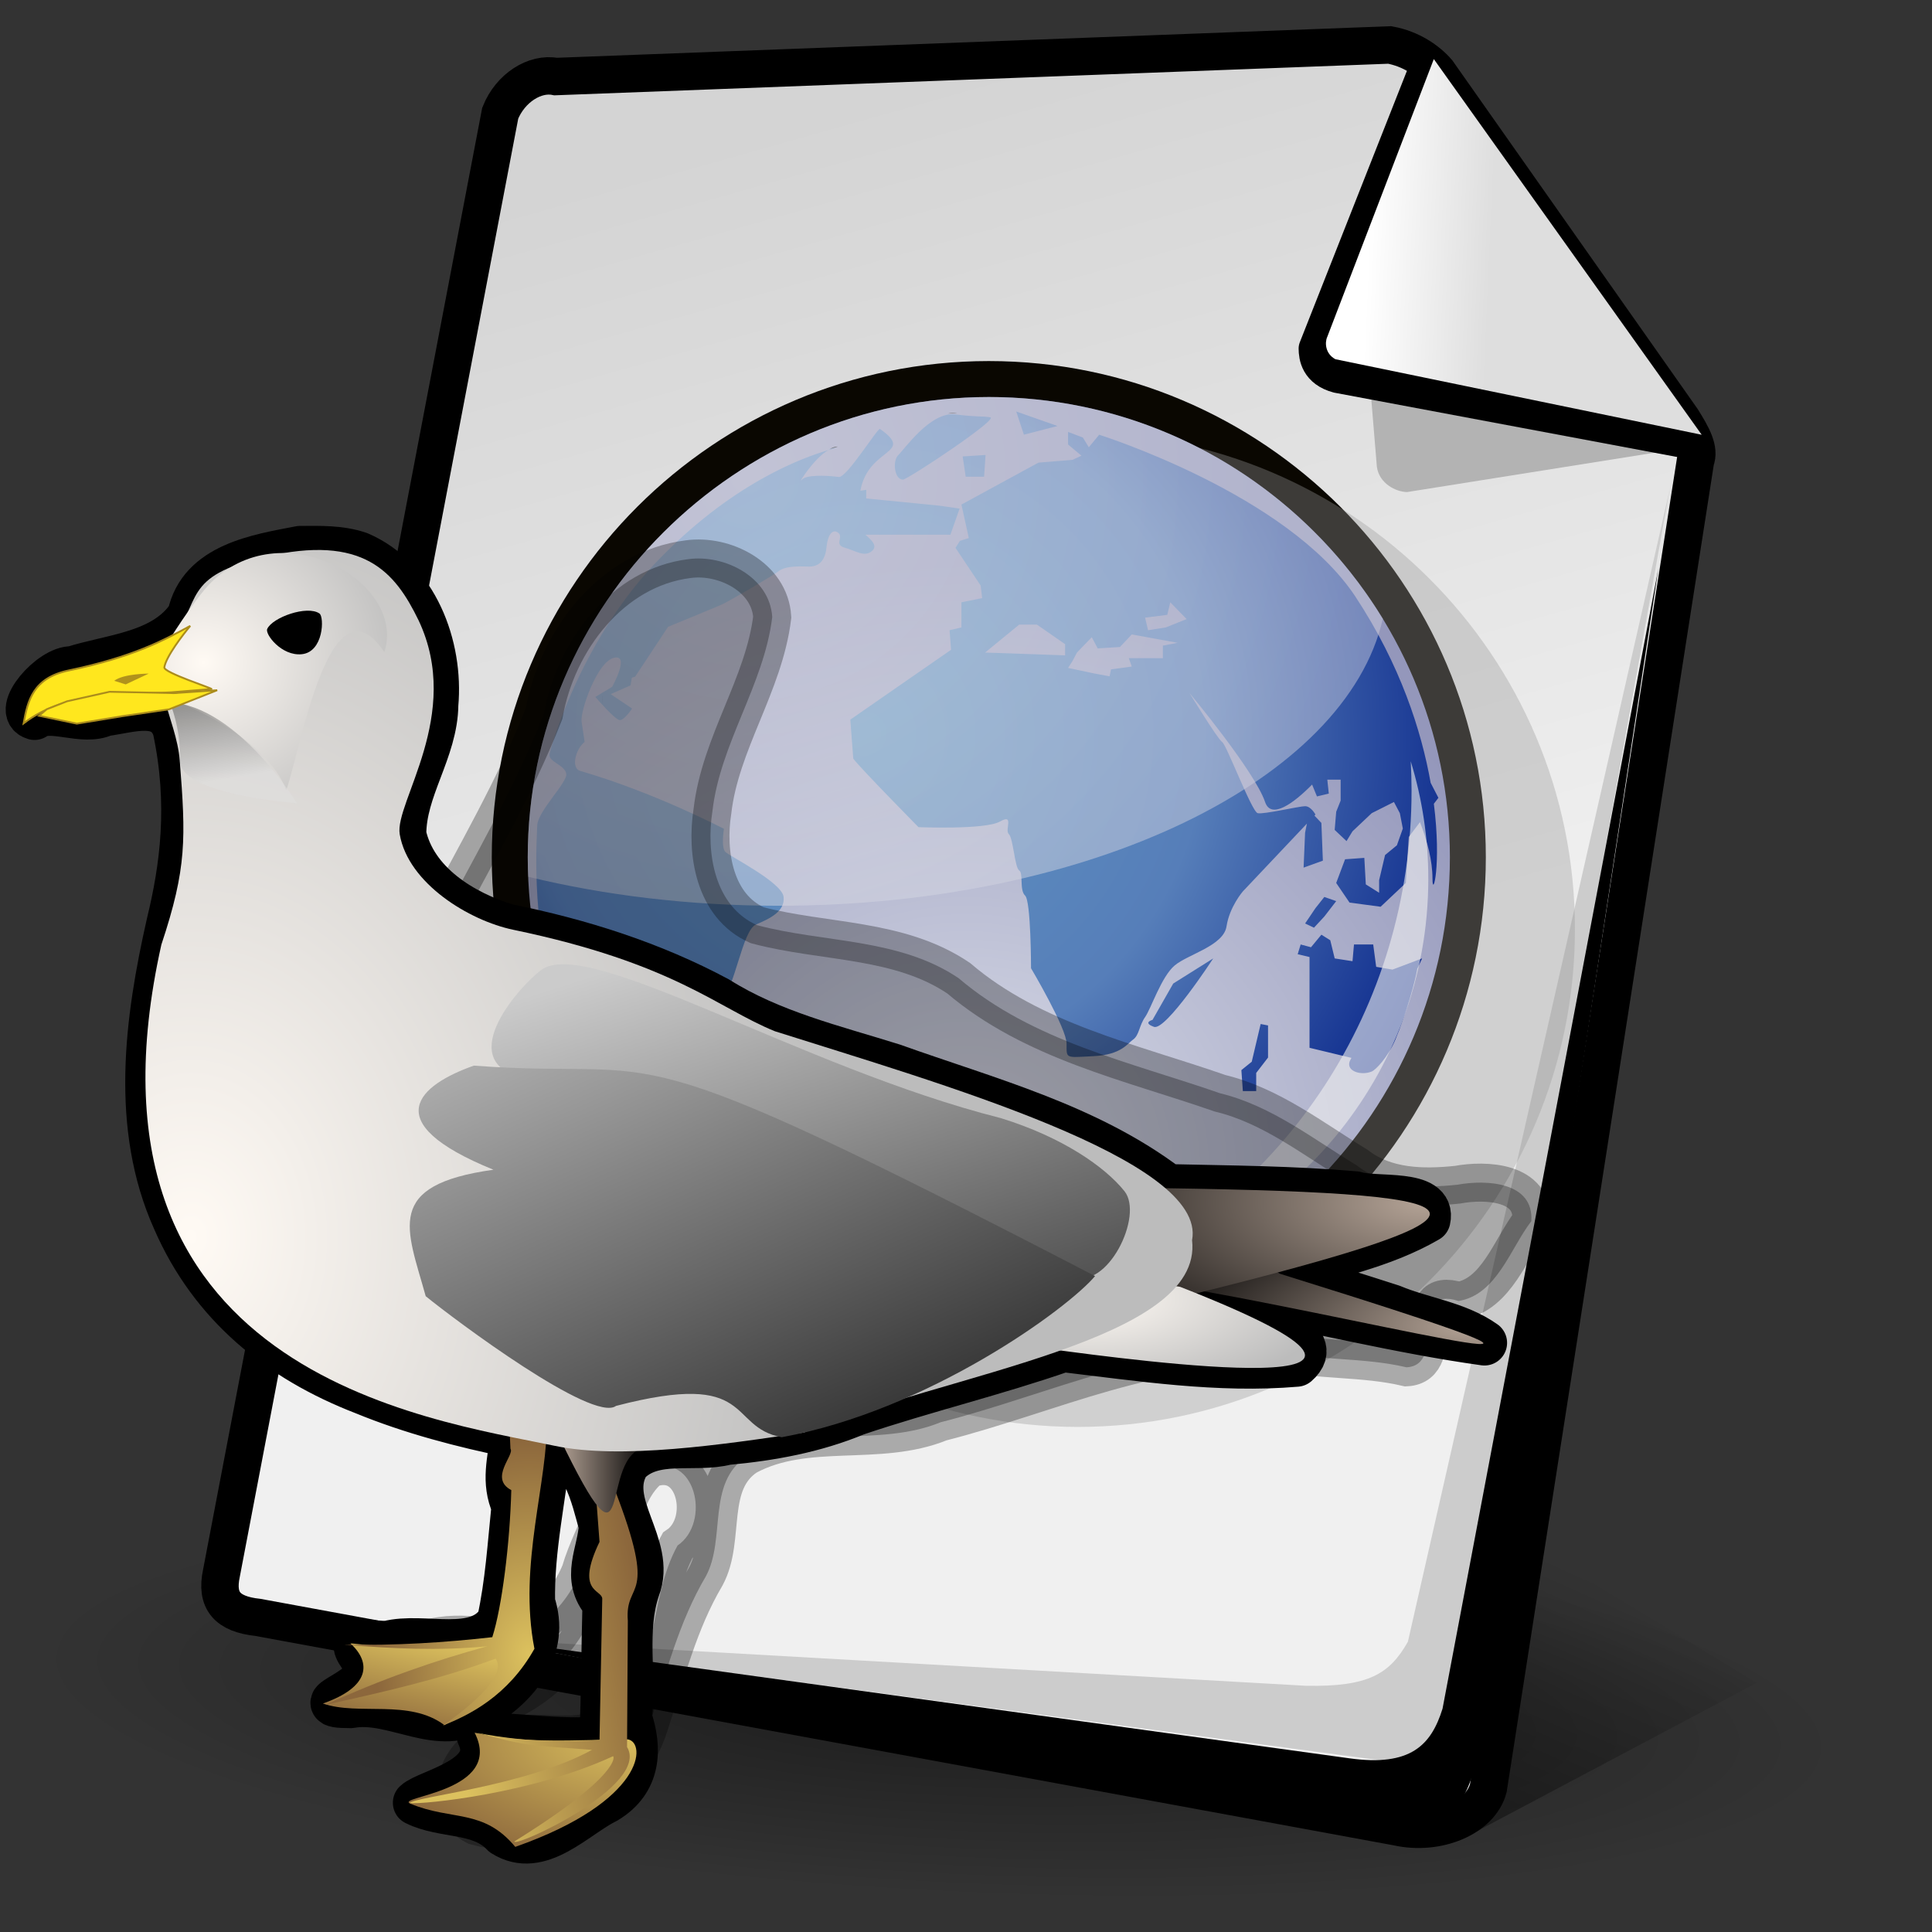 <?xml version="1.0" encoding="UTF-8" standalone="no"?>
<!-- Created with Sodipodi ("http://www.sodipodi.com/") -->
<svg
   xmlns:i="&amp;ns_ai;"
   xmlns:a="http://ns.adobe.com/AdobeSVGViewerExtensions/3.0/"
   xmlns:dc="http://purl.org/dc/elements/1.1/"
   xmlns:cc="http://web.resource.org/cc/"
   xmlns:rdf="http://www.w3.org/1999/02/22-rdf-syntax-ns#"
   xmlns:svg="http://www.w3.org/2000/svg"
   xmlns="http://www.w3.org/2000/svg"
   xmlns:xlink="http://www.w3.org/1999/xlink"
   xmlns:sodipodi="http://inkscape.sourceforge.net/DTD/sodipodi-0.dtd"
   xmlns:inkscape="http://www.inkscape.org/namespaces/inkscape"
   width="128"
   height="128"
   viewBox="0 0 256 256"
   style="overflow:visible;enable-background:new 0 0 256 256"
   xml:space="preserve"
   id="svg153"
   sodipodi:version="0.32"
   sodipodi:docname="x-office-web.svg"
   sodipodi:docbase="/data/img/icons/Chimera/scalable/mimetypes/office"
   inkscape:version="0.43"
   version="1.0"><rect x="0" y="0" width="256" height="256" fill="#333333" stroke="none"/>
  <defs
   id="defs222"><linearGradient
     id="linearGradient2384"><stop
       style="stop-color:#e2e2e2;stop-opacity:1;"
       offset="0"
       id="stop2386" /><stop
       style="stop-color:#474747;stop-opacity:1;"
       offset="1"
       id="stop2388" /></linearGradient><linearGradient
     inkscape:collect="always"
     xlink:href="#linearGradient2384"
     id="linearGradient2447"
     gradientUnits="userSpaceOnUse"
     gradientTransform="matrix(1.429,0,0,1,-300.246,-40.311)"
     x1="26.712"
     y1="106.903"
     x2="24.319"
     y2="96.934" /><radialGradient
     inkscape:collect="always"
     xlink:href="#linearGradient3665"
     id="radialGradient2445"
     gradientUnits="userSpaceOnUse"
     gradientTransform="matrix(0.524,0,0,0.487,-371.903,-4.721)"
     cx="211.602"
     cy="113.108"
     fx="211.602"
     fy="113.108"
     r="53.717" /><linearGradient
     id="linearGradient2316"><stop
       style="stop-color:#c0c0c0;stop-opacity:1;"
       offset="0"
       id="stop2318" /><stop
       style="stop-color:#373737;stop-opacity:1;"
       offset="1"
       id="stop2320" /></linearGradient><linearGradient
     inkscape:collect="always"
     xlink:href="#linearGradient2316"
     id="linearGradient2443"
     gradientUnits="userSpaceOnUse"
     gradientTransform="matrix(0.6,0,0,0.326,-365.195,5.837)"
     x1="209.51"
     y1="278.967"
     x2="334.976"
     y2="435.531" /><linearGradient
     id="linearGradient2914"><stop
       style="stop-color:#cbcbcb;stop-opacity:1;"
       offset="0"
       id="stop2916" /><stop
       style="stop-color:#474747;stop-opacity:1;"
       offset="1"
       id="stop2918" /></linearGradient><linearGradient
     inkscape:collect="always"
     xlink:href="#linearGradient2914"
     id="linearGradient2441"
     gradientUnits="userSpaceOnUse"
     gradientTransform="matrix(0.632,0,0,0.309,-365.195,5.837)"
     x1="235.753"
     y1="285.147"
     x2="334.754"
     y2="437.329" /><radialGradient
     inkscape:collect="always"
     xlink:href="#linearGradient3665"
     id="radialGradient2439"
     gradientUnits="userSpaceOnUse"
     gradientTransform="matrix(0.387,0,0,0.504,-365.195,5.837)"
     cx="264.973"
     cy="239.389"
     fx="264.973"
     fy="239.389"
     r="230.99" /><radialGradient
     inkscape:collect="always"
     xlink:href="#linearGradient3036"
     id="radialGradient2437"
     gradientUnits="userSpaceOnUse"
     gradientTransform="matrix(0.373,0,0,0.524,-365.195,5.837)"
     cx="394.807"
     cy="335.739"
     fx="394.807"
     fy="335.739"
     r="54.393" /><linearGradient
     inkscape:collect="always"
     xlink:href="#linearGradient3036"
     id="linearGradient2435"
     gradientUnits="userSpaceOnUse"
     gradientTransform="matrix(0.678,0,0,0.288,-365.195,5.837)"
     x1="208.901"
     y1="608.969"
     x2="187.992"
     y2="646.177" /><radialGradient
     inkscape:collect="always"
     xlink:href="#linearGradient3665"
     id="radialGradient2433"
     gradientUnits="userSpaceOnUse"
     gradientTransform="matrix(0.703,0,0,0.278,-365.195,5.837)"
     cx="314.15"
     cy="463.811"
     fx="314.15"
     fy="463.811"
     r="47.28" /><radialGradient
     inkscape:collect="always"
     xlink:href="#linearGradient11793"
     id="radialGradient2431"
     gradientUnits="userSpaceOnUse"
     gradientTransform="matrix(0.668,0,0,0.292,-365.195,5.837)"
     cx="398.336"
     cy="397.5"
     fx="398.336"
     fy="397.5"
     r="86.741" /><radialGradient
     inkscape:collect="always"
     xlink:href="#linearGradient11793"
     id="radialGradient2429"
     gradientUnits="userSpaceOnUse"
     gradientTransform="matrix(0.712,0,0,0.274,-365.195,5.837)"
     cx="382.022"
     cy="483.99"
     fx="382.022"
     fy="483.99"
     r="62.763" /><linearGradient
     inkscape:collect="always"
     xlink:href="#linearGradient11793"
     id="linearGradient2427"
     gradientUnits="userSpaceOnUse"
     gradientTransform="matrix(0.382,0,0,0.511,-365.195,5.837)"
     x1="395.746"
     y1="292.341"
     x2="426.673"
     y2="292.341" /><linearGradient
     inkscape:collect="always"
     xlink:href="#linearGradient3036"
     id="linearGradient2425"
     gradientUnits="userSpaceOnUse"
     gradientTransform="matrix(0.274,0,0,0.713,-365.195,5.837)"
     x1="512.391"
     y1="281.694"
     x2="593.202"
     y2="241.04" /><radialGradient
     inkscape:collect="always"
     xlink:href="#linearGradient3036"
     id="radialGradient2423"
     gradientUnits="userSpaceOnUse"
     gradientTransform="matrix(0.615,0,0,0.317,-365.195,5.837)"
     cx="262.29"
     cy="588.355"
     fx="262.29"
     fy="588.355"
     r="57.947" /><radialGradient
     gradientUnits="userSpaceOnUse"
     gradientTransform="matrix(0.516,0,0,-0.489,361.719,456.514)"
     fy="443.547"
     fx="-153.206"
     r="80.829"
     cy="443.547"
     cx="-153.206"
     id="XMLID_5_">
      <stop
   id="stop194"
   style="stop-color:#DDDDE8"
   offset="0" />
      <stop
   id="stop195"
   style="stop-color:#C6C9DB"
   offset="0.303" />
      <stop
   id="stop196"
   style="stop-color:#9497BB"
   offset="1" />
      <a:midPointStop
   id="midPointStop197"
   style="stop-color:#DDDDE8"
   offset="0" />
      <a:midPointStop
   id="midPointStop198"
   style="stop-color:#DDDDE8"
   offset="0.5" />
      <a:midPointStop
   id="midPointStop199"
   style="stop-color:#C6C9DB"
   offset="0.303" />
      <a:midPointStop
   id="midPointStop200"
   style="stop-color:#C6C9DB"
   offset="0.5" />
      <a:midPointStop
   id="midPointStop201"
   style="stop-color:#9497BB"
   offset="1" />
    </radialGradient><radialGradient
     gradientUnits="userSpaceOnUse"
     gradientTransform="matrix(0.469,0,0,-0.469,353.884,445.534)"
     fy="499.66"
     fx="-165.999"
     r="85.088"
     cy="499.66"
     cx="-165.999"
     id="XMLID_6_">
      <stop
   id="stop204"
   style="stop-color:#6095C1"
   offset="0" />
      <stop
   id="stop205"
   style="stop-color:#567EB9"
   offset="0.556" />
      <stop
   id="stop206"
   style="stop-color:#0E2B8D"
   offset="1" />
      <a:midPointStop
   id="midPointStop207"
   style="stop-color:#6095C1"
   offset="0" />
      <a:midPointStop
   id="midPointStop208"
   style="stop-color:#6095C1"
   offset="0.5" />
      <a:midPointStop
   id="midPointStop209"
   style="stop-color:#567EB9"
   offset="0.556" />
      <a:midPointStop
   id="midPointStop210"
   style="stop-color:#567EB9"
   offset="0.5" />
      <a:midPointStop
   id="midPointStop211"
   style="stop-color:#0E2B8D"
   offset="1" />
    </radialGradient><radialGradient
     gradientUnits="userSpaceOnUse"
     fy="68.835"
     fx="42.166"
     r="93.16"
     cy="68.835"
     cx="42.166"
     id="XMLID_7_"
     gradientTransform="matrix(0.469,0,0,0.469,248.65,162.174)">
      <stop
   id="stop219"
   style="stop-color:#F0F0F0"
   offset="0" />
      <stop
   id="stop220"
   style="stop-color:#C6C9DB"
   offset="1" />
      <a:midPointStop
   id="midPointStop221"
   style="stop-color:#F0F0F0"
   offset="0" />
      <a:midPointStop
   id="midPointStop222"
   style="stop-color:#F0F0F0"
   offset="0.5" />
      <a:midPointStop
   id="midPointStop223"
   style="stop-color:#C6C9DB"
   offset="1" />
    </radialGradient><linearGradient
     id="linearGradient3665"><stop
       id="stop3666"
       offset="0"
       style="stop-color:#fffaf4;stop-opacity:1;" /><stop
       id="stop3667"
       offset="1"
       style="stop-color:#bcbcbc;stop-opacity:1;" /></linearGradient><linearGradient
     id="linearGradient11793"><stop
       id="stop11794"
       offset="0"
       style="stop-color:#b4a396;stop-opacity:1;" /><stop
       id="stop11795"
       offset="1"
       style="stop-color:#060505;stop-opacity:1;" /></linearGradient><linearGradient
     id="linearGradient3036"><stop
       id="stop3037"
       offset="0"
       style="stop-color:#dcc15e;stop-opacity:1;" /><stop
       id="stop3038"
       offset="1"
       style="stop-color:#8c673c;stop-opacity:1;" /></linearGradient><linearGradient
     id="linearGradient11317"><stop
       id="stop11319"
       offset="0"
       style="stop-color:#000000;stop-opacity:0.49;" /><stop
       id="stop11321"
       offset="1"
       style="stop-color:#000000;stop-opacity:0;" /></linearGradient><linearGradient
     inkscape:collect="always"
     xlink:href="#linearGradient11317"
     id="linearGradient1369"
     gradientUnits="userSpaceOnUse"
     gradientTransform="matrix(3.24,0,0,1.882,15.047,-83.771)"
     x1="49.782"
     y1="173.457"
     x2="62.504"
     y2="157.023" /><linearGradient
     id="linearGradient2211"><stop
       id="stop2213"
       offset="0"
       style="stop-color:#dedede;stop-opacity:1;" /><stop
       id="stop2215"
       offset="1"
       style="stop-color:#ffffff;stop-opacity:1;" /></linearGradient><linearGradient
     id="linearGradient10457"><stop
       id="stop10459"
       offset="0"
       style="stop-color:#000000;stop-opacity:0.714;" /><stop
       id="stop10461"
       offset="1"
       style="stop-color:#000000;stop-opacity:0;" /></linearGradient><radialGradient
     inkscape:collect="always"
     xlink:href="#linearGradient10457"
     id="radialGradient1351"
     gradientUnits="userSpaceOnUse"
     gradientTransform="scale(2.11,0.474)"
     cx="24.735"
     cy="210.29"
     fx="24.735"
     fy="210.29"
     r="20.929" /><linearGradient
     id="XMLID_2_"
     gradientUnits="userSpaceOnUse"
     x1="101.201"
     y1="49.472"
     x2="130.595"
     y2="153.534"
     gradientTransform="matrix(1.196,0,0,1.196,-16.985,-42.697)">
      <stop
   offset="0"
   style="stop-color:#D4D4D4"
   id="stop164" />
      <stop
   offset="1"
   style="stop-color:#F0F0F0"
   id="stop165" />
      <a:midPointStop
   offset="0"
   style="stop-color:#D4D4D4"
   id="midPointStop166" />
      <a:midPointStop
   offset="0.5"
   style="stop-color:#D4D4D4"
   id="midPointStop167" />
      <a:midPointStop
   offset="1"
   style="stop-color:#F0F0F0"
   id="midPointStop168" />
    </linearGradient><linearGradient
     inkscape:collect="always"
     xlink:href="#linearGradient2211"
     id="linearGradient2209"
     x1="213.319"
     y1="69.45"
     x2="199.659"
     y2="69.351"
     gradientUnits="userSpaceOnUse"
     gradientTransform="matrix(1.195,4.415806e-2,-4.415806e-2,1.195,-54.49,-54.128)" /><radialGradient
     inkscape:collect="always"
     xlink:href="#XMLID_5_"
     id="radialGradient1595"
     gradientUnits="userSpaceOnUse"
     gradientTransform="matrix(0.516,0,0,-0.489,361.719,456.514)"
     cx="-153.206"
     cy="443.547"
     fx="-153.206"
     fy="443.547"
     r="80.829" /><radialGradient
     inkscape:collect="always"
     xlink:href="#XMLID_6_"
     id="radialGradient1597"
     gradientUnits="userSpaceOnUse"
     gradientTransform="matrix(0.469,0,0,-0.469,353.884,445.534)"
     cx="-165.999"
     cy="499.66"
     fx="-165.999"
     fy="499.66"
     r="85.088" /><radialGradient
     inkscape:collect="always"
     xlink:href="#XMLID_7_"
     id="radialGradient1599"
     gradientUnits="userSpaceOnUse"
     gradientTransform="matrix(0.469,0,0,0.469,248.65,162.174)"
     cx="42.166"
     cy="68.835"
     fx="42.166"
     fy="68.835"
     r="93.16" /></defs>
  <sodipodi:namedview
   id="base"
   inkscape:zoom="4.7494004"
   inkscape:cx="93.041891"
   inkscape:cy="51.568819"
   inkscape:window-width="996"
   inkscape:window-height="643"
   inkscape:window-x="276"
   inkscape:window-y="29"
   inkscape:current-layer="svg153" />
  <path
   transform="matrix(2.707,0.148,-0.264,2.548,9.436,-36.046)"
   d="M 96.354 99.661 A 44.162 9.919 0 1 1  8.03,99.661 A 44.162 9.919 0 1 1  96.354 99.661 z"
   sodipodi:ry="9.9188194"
   sodipodi:rx="44.162361"
   sodipodi:cy="99.660515"
   sodipodi:cx="52.191883"
   id="path9697"
   style="opacity:0.608;fill:url(#radialGradient1351);fill-opacity:1;stroke:none;stroke-width:3;stroke-linecap:round;stroke-linejoin:round;stroke-miterlimit:4;stroke-opacity:1"
   sodipodi:type="arc" /><path
   id="path8926"
   d="M 189.866,196.788 L 195.666,242.66 L 232.758,222.99 L 189.866,196.788 z "
   style="fill:url(#linearGradient1369);fill-opacity:1;fill-rule:evenodd;stroke:none;stroke-width:1px;stroke-linecap:butt;stroke-linejoin:miter;stroke-opacity:1"
   sodipodi:nodetypes="cccc" />
  
  <path
   style="font-size:12px;fill:url(#XMLID_2_);stroke:#000000;stroke-width:4.958;stroke-miterlimit:4;stroke-dasharray:none;stroke-opacity:1"
   d="M 29.344,208.442 C 28.557,212.115 30.107,213.877 34.168,214.312 L 185.168,242.087 C 190.49,243.275 196.17,240.877 197.208,236.953 L 224.664,61.029 C 225.257,59.565 224.248,57.745 222.883,55.569 L 190.484,9.523 C 189.165,7.999 186.966,6.474 184.138,5.957 L 73.625,10.143 C 70.875,9.592 67.614,11.654 66.282,14.995 L 29.344,208.442 z "
   id="path169"
   sodipodi:nodetypes="ccccccccccc" />
  <path
   style="font-size:12px;fill:none"
   d="M 6.106,187.566 L 81.192,22.955 C 83.238,16.765 101.558,5.817 109.646,7.258 L 250.587,19.106 C 248.935,18.111 246.982,17.36 244.787,16.969 L 107.11,3.332 C 99.02,1.892 80.702,12.841 78.657,19.03 L 3.571,183.642 C 2.405,187.171 3.502,190.698 6.158,193.346 C 5.515,191.522 5.451,189.546 6.106,187.566 z "
   id="path170" />
  <g
   id="g171"
   style="font-size:12px;stroke:#000000" />
  <path
   style="font-size:12px;fill:#cccccc;fill-opacity:1"
   d="M 186.554,217.537 C 184.142,221.794 181.365,223.536 173.012,223.373 L 62.724,217.11 L 180.679,232.947 C 188.813,234.124 190.552,231.999 192.396,225.746 L 221.231,64.919 L 186.554,217.537 z "
   id="path172"
   sodipodi:nodetypes="ccccccc" />
  
  
  
  
  <g
   id="Layer_2"
   style="stroke:#000000">
    <path
   style="fill:none;stroke:none"
   d="M 256,256 L 0,256 L 0,0 L 256,0 L 256,256 z "
   id="path220" />
  </g>
<path
   style="opacity:1;color:#000000;fill:#b3b3b3;fill-opacity:1;fill-rule:nonzero;stroke:none;stroke-width:1;stroke-linecap:butt;stroke-linejoin:miter;marker:none;marker-start:none;marker-mid:none;marker-end:none;stroke-miterlimit:4;stroke-dasharray:none;stroke-dashoffset:0;stroke-opacity:1;visibility:visible;display:inline;overflow:visible"
   d="M 181.458,49.934 L 182.444,61.865 C 182.749,64.063 184.965,65.183 186.449,65.2 L 225.263,59.027 L 181.458,49.934 z "
   id="path2204"
   sodipodi:nodetypes="ccccc" /><path
   style="font-size:12px;fill:#000000;fill-opacity:1;overflow:visible"
   d="M 191.145,226.405 C 189.637,231.232 186.93,234.117 178.791,232.984 L 63.589,217.061 L 183.952,240.832 C 192.092,241.963 193.819,239.829 195.629,233.566 L 219.745,75.325 L 191.145,226.405 z "
   id="path3075"
   sodipodi:nodetypes="ccccccc" /><path
   sodipodi:nodetypes="cccc"
   id="path2212"
   d="M 189.768,7.083 L 174.338,46.185 C 174.347,47.197 174.566,49.097 177.269,49.815 L 225.518,58.868"
   style="fill:none;fill-opacity:0.75;fill-rule:evenodd;stroke:#000000;stroke-width:4.527;stroke-linecap:butt;stroke-linejoin:round;stroke-miterlimit:4;stroke-dasharray:none;stroke-opacity:1" /><path
   style="fill:url(#linearGradient2209);fill-opacity:1;fill-rule:evenodd;stroke:none;stroke-width:1px;stroke-linecap:butt;stroke-linejoin:miter;stroke-opacity:1;overflow:visible"
   d="M 189.987,7.828 L 175.866,44.646 C 175.523,45.396 175.599,46.875 176.949,47.599 L 225.483,57.608"
   id="path2202"
   sodipodi:nodetypes="cccc" /><g
   id="g1582"
   transform="matrix(2.033,0,0,2.033,-446.641,-332.142)"><path
     style="fill:none;stroke:none;overflow:visible"
     d="M 319.431,254.518 L 251.931,254.518 L 251.931,187.018 L 319.431,187.018 L 319.431,254.518 z "
     id="path190" /><path
     i:knockout="Off"
     style="fill:#0a0701;stroke:none;overflow:visible"
     d="M 251.748,219.248 C 251.748,237.136 266.28,251.69 284.142,251.69 C 302.005,251.69 316.538,237.136 316.538,219.248 C 316.538,201.416 302.005,186.908 284.142,186.908 C 266.28,186.908 251.748,201.416 251.748,219.248 z "
     id="path191" /><path
     i:knockout="Off"
     style="opacity:0.36;fill:#999999;stroke:none;overflow:visible"
     d="M 257.556,223.935 C 257.556,241.824 272.088,256.378 289.95,256.378 C 307.813,256.378 322.346,241.824 322.346,223.935 C 322.346,206.103 307.813,191.595 289.95,191.595 C 272.088,191.596 257.556,206.104 257.556,223.935 z "
     id="path192" /><path
     style="fill:url(#radialGradient1595);stroke:none;overflow:visible"
     d="M 284.142,249.346 C 300.735,249.346 314.195,235.83 314.195,219.248 C 314.195,202.771 300.735,189.252 284.142,189.252 C 267.667,189.252 254.092,202.771 254.092,219.248 C 254.092,235.83 267.667,249.346 284.142,249.346 z "
     id="path202" /><path
     style="fill:url(#radialGradient1597);stroke:none;overflow:visible"
     d="M 274.16,192.557 C 274.011,192.557 273.849,192.618 273.682,192.712 C 274.073,192.598 274.258,192.557 274.16,192.557 z M 283.836,194.445 L 283.933,193.029 L 282.439,193.124 L 282.638,194.445 L 283.836,194.445 z M 266.978,218.906 C 266.678,218.624 266.879,217.395 266.879,217.395 C 266.879,217.395 262.39,215.036 257.502,213.618 C 256.899,213.443 257.203,212.202 257.8,211.731 L 257.601,210.405 C 257.502,209.746 258.599,206.535 259.697,206.253 C 260.794,205.968 259.596,208.141 259.596,208.141 L 258.499,208.802 C 258.499,208.802 259.796,210.312 260.096,210.312 C 260.395,210.312 260.893,209.556 260.893,209.556 L 259.497,208.614 L 260.794,208.046 L 260.876,207.548 L 261.093,207.479 L 263.24,204.228 C 264.724,203.62 266.547,202.868 266.779,202.757 C 267.178,202.57 269.971,200.965 270.47,200.587 C 270.969,200.208 272.065,200.304 272.463,200.304 C 272.863,200.304 273.462,200.114 273.561,199.074 C 273.661,198.036 274.06,197.846 274.36,198.13 C 274.659,198.412 274.06,198.885 274.759,199.074 C 275.457,199.264 276.054,199.736 276.554,199.264 C 276.919,198.917 276.431,198.524 276.102,198.226 L 281.64,198.226 L 282.24,196.524 L 280.943,196.335 L 276.154,195.863 L 276.154,195.297 L 275.772,195.361 C 276.29,192.512 279.37,192.982 277.052,191.332 C 276.911,191.231 274.883,194.528 274.367,194.464 C 273.432,194.34 272.223,194.331 271.965,194.635 C 271.626,195.036 272.73,193.254 273.682,192.712 C 272.163,193.161 267.364,194.803 262.289,200.207 C 257.439,205.374 255.506,212.336 255.506,212.579 C 255.506,213.051 256.504,213.24 256.603,213.808 C 256.703,214.371 254.709,216.262 254.709,217.206 C 254.709,217.642 254.238,223.462 255.905,228.257 C 257.851,233.854 262.005,238.527 262.489,238.834 L 263.485,238.361 C 263.485,238.361 261.191,234.3 261.092,233.921 C 260.993,233.545 263.686,228.066 264.982,228.257 C 266.278,228.443 265.98,228.824 266.778,228.351 C 267.576,227.879 268.074,224.005 268.972,223.63 C 269.871,223.25 270.867,222.779 270.769,221.834 C 270.668,220.888 267.277,219.191 266.978,218.906 z M 288.623,191.141 L 285.93,190.195 L 286.43,191.708 L 288.623,191.141 z M 278.548,194.635 C 278.848,194.635 284.833,190.67 284.234,190.574 C 283.637,190.48 283.536,190.574 281.939,190.385 C 280.344,190.196 278.646,192.652 278.248,193.03 C 277.851,193.409 277.985,194.635 278.548,194.635 z M 306.012,223.111 L 306.785,222.108 L 306.012,221.836 L 305.434,222.565 L 304.759,223.565 L 305.337,223.839 L 306.012,223.111 z M 309.391,226.389 L 309.197,224.933 L 307.944,224.933 L 307.848,226.023 L 306.687,225.843 L 306.399,224.658 L 305.82,224.296 L 305.143,225.114 L 304.469,224.933 L 304.275,225.568 L 305.047,225.752 L 305.047,231.668 L 307.78,232.325 C 307.718,232.435 307.67,232.527 307.654,232.576 C 307.459,233.214 308.425,233.489 309.1,233.214 C 309.352,233.113 310.146,232.31 310.645,231.123 C 311.341,229.469 311.949,227.285 312.07,226.512 L 312.383,225.843 L 310.453,226.571 L 309.39,226.39 L 309.391,226.389 z M 313.446,215.375 L 312.942,214.398 C 312.345,211.032 310.976,206.721 308.041,202.267 C 303.624,195.572 291.336,191.71 291.336,191.71 L 290.661,192.527 L 290.275,191.893 L 289.309,191.526 L 289.309,192.346 L 290.179,193.075 L 289.599,193.348 L 287.378,193.529 L 282.358,196.261 L 282.84,198.445 L 282.26,198.628 L 281.972,199.082 L 283.613,201.539 L 283.71,202.359 L 282.358,202.632 L 282.358,204.269 L 281.587,204.451 L 281.683,205.726 L 275.117,210.279 L 275.31,212.825 C 275.793,213.463 279.56,217.287 279.56,217.287 C 279.56,217.287 283.903,217.467 284.869,216.922 C 285.834,216.376 285.158,217.468 285.448,217.741 C 285.737,218.016 285.834,219.925 286.123,220.109 C 286.412,220.29 286.123,221.382 286.509,221.747 C 286.895,222.108 286.895,226.481 286.895,226.481 C 286.895,226.481 289.212,230.393 289.212,231.395 C 289.212,232.395 289.116,232.304 290.951,232.214 C 292.785,232.124 293.17,231.395 293.556,231.124 C 293.944,230.849 293.944,230.213 294.33,229.665 C 294.717,229.119 295.391,227.026 296.26,226.299 C 297.129,225.569 299.446,225.022 299.638,223.749 C 299.832,222.475 300.701,221.474 300.701,221.474 L 304.875,217.057 L 304.757,217.652 L 304.66,219.925 L 305.916,219.471 L 305.82,217.012 L 305.368,216.535 L 305.433,216.466 C 305.433,216.466 305.143,215.921 304.758,215.921 C 304.371,215.921 302.053,216.466 301.668,216.376 C 301.281,216.284 299.639,211.915 299.35,211.735 C 299.06,211.552 297.226,208.548 297.226,208.548 C 297.226,208.548 301.474,213.646 302.15,215.647 C 302.542,216.812 304.015,215.728 305.214,214.511 L 305.531,215.284 L 306.302,215.1 L 306.206,214.191 L 307.075,214.191 L 307.075,215.556 L 306.785,216.284 L 306.686,217.467 L 307.458,218.196 L 307.846,217.56 L 309.099,216.376 L 310.548,215.647 L 310.934,216.376 L 311.128,217.378 L 310.741,218.469 L 309.969,219.106 L 309.583,220.745 L 309.583,221.562 L 308.715,221.017 L 308.618,219.289 L 307.364,219.38 L 306.785,220.925 L 307.654,222.202 L 309.68,222.475 L 311.323,220.925 L 311.515,217.924 L 312.245,216.96 C 312.721,218.182 313.061,219.463 313.061,220.655 C 313.061,221.962 313.658,219.749 313.15,215.763 L 313.446,215.375 z M 289.116,206.091 L 283.903,205.906 L 286.122,204.087 L 287.281,204.087 L 289.116,205.36 L 289.116,206.091 z M 295.489,205.454 L 295.489,206.273 L 293.269,206.273 L 293.462,206.819 L 292.109,207.003 L 292.013,207.457 L 291.048,207.276 L 289.31,206.91 L 289.599,206.456 L 289.889,205.907 L 290.855,204.907 L 291.241,205.636 L 292.69,205.545 L 293.462,204.726 L 296.454,205.272 L 295.489,205.454 L 295.489,205.454 z M 295.681,204.269 L 294.523,204.451 L 294.33,203.631 L 295.776,203.45 L 295.971,202.631 L 297.035,203.725 L 295.681,204.269 z M 301.281,232.575 L 300.605,233.122 L 300.701,234.489 L 301.571,234.489 L 301.571,233.307 L 302.343,232.304 L 302.343,230.211 L 301.861,230.117 L 301.281,232.575 z M 294.814,229.848 C 294.814,229.848 294.138,230.026 294.909,230.302 C 295.681,230.576 298.77,225.843 298.77,225.843 L 296.163,227.48 L 294.813,229.848 L 294.814,229.848 z M 289.558,247.293 L 288.981,246.742 L 287.822,246.558 L 287.63,247.109 L 286.086,246.928 L 285.989,246.194 L 284.831,246.194 L 283.576,246.928 L 281.357,246.928 L 281.165,246.376 L 277.595,246.008 L 277.015,246.558 L 275.568,246.194 L 275.376,244.909 L 274.7,244.815 L 273.928,246.194 L 271.323,246.101 C 271.789,246.322 275.68,248.643 281.646,249.129 C 289.558,249.768 293.322,247.844 293.322,247.844 L 293.033,247.568 L 289.558,247.293 z "
     id="path212" /><path
     style="fill:none;stroke:none;overflow:visible"
     d="M 258.947,208.649 C 258.943,208.512 258.932,208.377 258.932,208.239 C 258.932,207.808 258.962,207.381 259.004,206.957 C 258.231,208.015 257.626,209.976 257.702,210.478 L 257.901,211.813 C 257.303,212.289 256.999,213.54 257.602,213.717 C 258.634,214.019 259.644,214.363 260.602,214.719 C 259.694,213.016 259.131,211.193 258.978,209.29 C 258.758,209.047 258.599,208.86 258.599,208.86 L 258.947,208.649 z "
     id="path213" /><path
     style="stroke:none;overflow:visible"
     d="M 258.978,209.29 C 258.961,209.078 258.954,208.863 258.947,208.649"
     id="path214" /><path
     style="stroke:none;overflow:visible"
     d="M 282.04,190.291 C 281.855,190.269 281.668,190.286 281.482,190.329 C 281.679,190.316 281.876,190.305 282.073,190.296 C 282.061,190.295 282.053,190.293 282.04,190.291 z "
     id="path216" /><path
     style="stroke:none;overflow:visible"
     d="M 274.26,192.482 C 274.112,192.482 273.948,192.543 273.782,192.638 C 274.173,192.523 274.358,192.482 274.26,192.482 z "
     id="path217" /><path
     style="opacity:0.5;fill:url(#radialGradient1599);stroke:none;overflow:visible"
     d="M 309.824,203.705 C 304.549,195.062 295.019,189.252 284.142,189.252 C 267.667,189.252 254.092,202.771 254.092,219.248 C 254.092,219.674 254.106,220.098 254.124,220.52 C 259.104,221.73 264.626,222.409 270.447,222.409 C 290.711,222.409 307.416,214.245 309.824,203.705 z "
     id="path224" /><path
     i:knockout="Off"
     style="opacity:0.6;fill:#f0f0f0;stroke:none;overflow:visible"
     d="M 312.788,220.654 C 312.788,217.99 312.386,215.419 311.643,212.994 C 311.676,213.629 311.697,214.266 311.697,214.909 C 311.697,229.168 303.331,241.386 291.44,246.527 C 303.582,244.198 312.788,233.486 312.788,220.654 z "
     id="path225" /></g><path
   style="opacity:0.291;fill:#000000;fill-opacity:1;fill-rule:evenodd;stroke:#000000;stroke-width:5.035;stroke-linecap:butt;stroke-linejoin:miter;stroke-miterlimit:4;stroke-dasharray:none;stroke-opacity:1;overflow:visible"
   d="M 91.19,74.093 C 80.992,75.369 73.795,84.952 72.082,94.579 C 64.423,114.081 50.627,131.107 46.727,152.051 C 44.561,165.98 53.971,180.29 67.131,184.812 C 71.634,187.089 77.815,186.145 81.039,190.687 C 83.018,196.928 78.555,202.546 76.894,208.285 C 74.815,213.371 69.676,218.293 63.767,216.835 C 59.647,216.17 52.567,216.609 52.719,222.179 C 53.623,227.135 59.791,228.025 63.855,226.808 C 72.361,224.443 78.681,216.831 80.506,208.333 C 82.193,203.734 82.118,198.103 86.058,194.634 C 92.181,192.27 94.273,201.735 89.78,204.786 C 85.735,212.105 87.438,221.887 81.143,228.065 C 76.401,231.741 69.969,228.079 64.896,230.869 C 60.465,232.273 58.231,239.573 62.991,241.952 C 72.656,244.688 83.214,237.762 86.091,228.422 C 88.251,221.785 89.938,214.927 93.533,208.867 C 96.231,203.858 93.563,196.527 98.968,192.953 C 106.915,188.678 116.425,191.823 124.641,188.456 C 139.229,184.747 153.498,177.658 168.919,179.014 C 174.655,180.33 180.646,179.823 186.372,181.175 C 191.821,180.882 186.544,170.191 193.258,172.393 C 198.33,171.566 200.126,165.419 202.906,161.817 C 203.273,156.579 196.886,156.282 193.116,156.982 C 188.554,157.466 183.588,157.378 179.793,154.434 C 173.955,150.892 168.438,146.505 161.671,144.866 C 149.782,140.728 136.85,137.988 127.023,129.615 C 119.126,124.28 109.187,124.947 100.325,122.593 C 94.659,120.086 93.532,112.981 94.402,107.481 C 95.439,98.452 101.231,90.756 102.326,81.769 C 102.007,76.453 95.986,73.429 91.19,74.093 z "
   id="path1516" /><g
   style="overflow:visible"
   id="g2403"
   transform="translate(287.973,37.387)"><path
     id="path1632"
     d="M -248.215,35.3 C -253.81,36.372 -261.416,37.527 -262.814,44.184 C -266.177,49.283 -273.047,49.553 -278.388,51.241 C -281.216,51.083 -286.19,56.874 -283.4,57.661 C -281.294,56.095 -276.994,58.54 -274.112,57.174 C -270.618,56.716 -266.244,55.049 -264.777,59.141 C -262.618,69.177 -263.794,77.652 -265.574,84.969 C -268.487,97.824 -270.364,111.886 -264.793,124.28 C -259.909,135.503 -250.995,142.733 -239.769,147.076 C -233.416,149.687 -226.742,151.417 -220.027,152.8 C -220.349,156.183 -221.295,158.881 -219.846,162.174 C -220.372,167.256 -220.682,172.405 -221.78,177.397 C -224.695,182.057 -231.83,179.13 -236.569,180.369 C -239.345,180.536 -242.444,179.093 -239.724,182.596 C -237.033,186.514 -248.59,188.603 -241.509,188.601 C -235.741,187.561 -229.577,192.733 -224.467,188.938 C -219.366,185.997 -215.371,181.013 -217.419,174.982 C -217.582,167.85 -215.9,160.864 -215.215,153.8 C -210.628,154.834 -209.328,160.938 -208.277,164.785 C -208.453,168.448 -210.776,171.663 -207.793,175.039 C -207.955,181.022 -207.948,187.008 -208.215,192.988 C -213.366,193.612 -220.777,192.376 -224.468,192.569 C -221.789,198.296 -231.356,199.969 -232.916,201.482 C -229.18,203.351 -224.321,202.361 -221.261,205.64 C -216.47,208.677 -211.74,203.25 -207.649,201.237 C -203.319,198.635 -203.2,194.347 -204.582,190.24 C -203.954,184.565 -205.368,178.542 -203.506,173.1 C -201.262,167.339 -208.114,161.807 -204.798,156.462 C -201.389,152.921 -196.017,154.853 -191.693,153.731 C -185.812,153.196 -179.985,152.129 -174.517,149.848 C -165.45,146.796 -156.128,144.567 -147.09,141.425 C -136.839,142.631 -126.519,144.25 -116.176,143.363 C -112.287,139.984 -121.071,137.554 -123.552,136.199 C -126.188,135.548 -130.094,132.616 -125.206,134.056 C -113.876,136.117 -102.69,138.955 -91.277,140.55 C -94.877,137.993 -99.499,137.495 -103.529,135.804 C -108.46,134.2 -113.429,132.716 -118.34,131.05 C -111.735,129.063 -104.805,127.747 -98.777,124.238 C -97.912,120.395 -105.733,121.681 -108.367,120.818 C -116.629,120.096 -124.928,120.048 -133.215,119.863 C -143.936,111.75 -157.192,108.341 -169.652,103.878 C -177.553,101.4 -185.758,99.467 -192.846,95.011 C -201.574,90.33 -211.073,87.321 -220.751,85.378 C -226.684,83.594 -233.078,79.64 -234.485,73.209 C -234.518,67.163 -230.292,62.048 -230.239,55.96 C -229.544,48.247 -232.916,39.262 -240.4,36.051 C -242.91,35.196 -245.6,35.284 -248.215,35.3 z "
     style="fill:#000000;fill-opacity:1;fill-rule:evenodd;stroke:#000000;stroke-width:6;stroke-linecap:butt;stroke-linejoin:round;stroke-miterlimit:4;stroke-dasharray:none;stroke-opacity:1;overflow:visible"
     sodipodi:nodetypes="ccccccccccccccccccccccccccccccccccccccccccccccc" /><path
     d="M -204.788,193.089 C -202.309,193.468 -202.448,201.27 -219.697,207.334 C -223.933,202.234 -228.087,203.908 -233.583,201.615 C -235.877,200.658 -221.08,200.103 -225.082,192.203 C -218.317,193.731 -211.608,193.13 -204.788,193.089 z "
     id="path1486"
     style="fill:url(#radialGradient2423);fill-opacity:1;fill-rule:evenodd;stroke:none;stroke-width:0.25pt;stroke-linecap:butt;stroke-linejoin:miter;stroke-opacity:1"
     sodipodi:nodetypes="ccscc" /><path
     d="M -209.079,159.658 L -206.598,159.779 C -200.587,175.27 -205.226,171.76 -204.782,177.387 L -204.885,194.109 C -201.812,199.232 -219.829,207.519 -219.816,206.613 C -205.571,197.767 -206.572,195.24 -206.759,195.327 C -217.46,200.294 -231.855,201.716 -233.686,201.537 C -233.259,200.714 -218.399,199.336 -209.528,194.479 C -218.137,193.814 -217.691,194.076 -224.851,192.203 C -218.033,193.565 -212.29,193.401 -208.534,193.167 L -208.171,174.422 C -208.292,173.192 -211.741,173.595 -208.534,166.919 L -209.079,159.658 z "
     id="path1488"
     style="fill:url(#linearGradient2425);fill-opacity:1;fill-rule:evenodd;stroke:none;stroke-width:0.25pt;stroke-linecap:butt;stroke-linejoin:miter;stroke-opacity:1"
     sodipodi:nodetypes="cccccsccccccc" /><path
     d="M -213.919,152.941 C -203.552,174.422 -208.978,154.999 -202.241,154.394 C -202.241,154.394 -205.811,147.374 -206.053,147.374 C -212.104,147.072 -213.919,152.941 -213.919,152.941 z "
     id="path1490"
     style="fill:url(#linearGradient2427);fill-opacity:1;fill-rule:evenodd;stroke:none;stroke-width:0.25pt;stroke-linecap:butt;stroke-linejoin:miter;stroke-opacity:1" /><path
     d="M -129.074,133.599 L -127.342,126.196 L -118.363,131.394 C -64.912,148.038 -103.136,138.22 -129.074,133.599 z "
     id="path1492"
     style="fill:url(#radialGradient2429);fill-opacity:1;fill-rule:evenodd;stroke:none;stroke-width:0.25pt;stroke-linecap:butt;stroke-linejoin:miter;stroke-opacity:1" /><path
     d="M -135.533,135.489 C -85.442,123.308 -87.489,120.735 -133.8,120.053 L -135.533,135.489 z "
     id="path1494"
     style="fill:url(#radialGradient2431);fill-opacity:1;fill-rule:evenodd;stroke:none;stroke-width:0.25pt;stroke-linecap:butt;stroke-linejoin:miter;stroke-opacity:1" /><path
     d="M -148.134,141.475 C -138.841,142.683 -90.01,149.404 -131.595,133.127 L -148.607,130.606 L -148.134,141.475 z "
     id="path1496"
     style="fill:url(#radialGradient2433);fill-opacity:1;fill-rule:evenodd;stroke:none;stroke-width:0.25pt;stroke-linecap:butt;stroke-linejoin:miter;stroke-opacity:1" /><path
     d="M -219.25,180.054 C -217.34,185.241 -224.644,188.57 -229.083,191.203 C -233.754,187.693 -240.438,189.99 -245.187,188.338 C -238.941,186.145 -238.735,182.944 -241.548,180.363 C -232.799,181.344 -226.683,180.157 -219.25,180.054 z "
     id="path1498"
     style="fill:url(#linearGradient2435);fill-opacity:1;fill-rule:evenodd;stroke:none;stroke-width:0.25pt;stroke-linecap:butt;stroke-linejoin:miter;stroke-opacity:1" /><path
     d="M -220.552,149.985 L -215.516,150.532 C -215.297,158.854 -219.348,169.913 -217.158,181.081 C -220.667,187.34 -225.803,189.883 -229.312,191.264 C -225.35,188.54 -220.769,184.5 -222.304,182.395 C -229.9,185.213 -237.187,186.793 -244.86,188.527 C -237.629,185.161 -230.088,182.57 -223.399,180.753 C -229.791,181.377 -236.105,181.071 -242.342,180.534 C -235.499,180.67 -229.121,180.264 -222.742,179.548 C -221.465,175.57 -220.406,167.103 -220.224,160.058 C -223.217,158.489 -219.749,155.387 -220.333,154.584 L -220.552,149.985 z "
     id="path1500"
     style="fill:url(#radialGradient2437);fill-opacity:1;fill-rule:evenodd;stroke:none;stroke-width:0.25pt;stroke-linecap:butt;stroke-linejoin:miter;stroke-opacity:1" /><path
     sodipodi:nodetypes="cssscsscccsc"
     d="M -266.591,87.783 C -263.201,77.591 -263.348,73.68 -264.157,63.368 C -264.596,57.773 -268.702,52.28 -265.436,47.912 C -261.156,42.189 -263.987,38.997 -252.899,36.407 C -239.756,33.338 -235.621,38.406 -232.505,44.82 C -226.601,57.32 -235.729,68.976 -235.007,73.16 C -233.881,79.682 -225.793,84.6 -219.968,85.811 C -198.598,90.254 -192.873,96.198 -185.288,99.261 C -163.856,106.062 -127.972,116.269 -130.017,126.942 C -128.483,140.338 -162.659,144.632 -181.431,152.426 C -192.287,154.055 -205.77,156.022 -214.443,154.198 C -231.352,150.641 -279.27,144.501 -266.591,87.783 z "
     id="path1502"
     style="fill:url(#radialGradient2439);fill-opacity:1;fill-rule:evenodd;stroke:none;stroke-width:0.25pt;stroke-linecap:butt;stroke-linejoin:miter;stroke-opacity:1" /><path
     d="M -217.922,105.631 C -228.425,103.686 -219.284,93.437 -216.288,91.16 C -210.152,86.497 -181.901,104.075 -155.371,110.766 C -147.183,113.294 -141.562,117.223 -138.975,120.452 C -136.388,123.68 -141.254,133.677 -145.919,131.771 C -168.986,124.303 -194.854,113.1 -217.922,105.631 z "
     id="path1504"
     style="fill:url(#linearGradient2441);fill-opacity:1;fill-rule:evenodd;stroke:none;stroke-width:0.25pt;stroke-linecap:butt;stroke-linejoin:miter;stroke-opacity:1" /><path
     d="M -225.186,103.815 C -198.192,105.842 -207.981,97.932 -142.871,131.698 C -146.48,136 -164.921,149.496 -184.399,153.056 C -191.716,151.671 -187.761,144.058 -206.35,148.903 C -209.415,151.177 -227.608,137.582 -231.563,134.368 C -234.06,125.37 -237.15,119.635 -222.59,117.608 C -238.287,111.231 -232.33,106.337 -225.186,103.815 z "
     id="path1506"
     style="fill:url(#linearGradient2443);fill-opacity:1;fill-rule:evenodd;stroke:none;stroke-width:0.25pt;stroke-linecap:butt;stroke-linejoin:miter;stroke-opacity:1" /><path
     sodipodi:nodetypes="csccs"
     d="M -260.289,40.087 C -262.979,42.894 -270.844,55.201 -268.775,54.9 C -264.811,54.323 -252.432,60.59 -250.047,67.328 C -248.097,61.822 -244.259,38.379 -237.049,49.012 C -234.02,39.753 -250.792,30.172 -260.289,40.087 z "
     id="path1508"
     style="fill:url(#radialGradient2445);fill-opacity:1;fill-rule:evenodd;stroke:none;stroke-width:0.25pt;stroke-linecap:butt;stroke-linejoin:miter;stroke-opacity:1;overflow:visible" /><path
     d="M -284.844,58.456 C -284.3,55.473 -283.614,52.446 -278.882,51.455 C -270.314,49.66 -266.24,47.439 -262.769,45.548 C -263.681,46.644 -265.984,49.617 -266.199,51.04 C -266.307,51.751 -259.591,53.884 -259.962,53.915 L -265.287,54.352 C -271.36,54.685 -278.972,53.984 -284.844,58.456 z "
     id="path1513"
     style="opacity:1;color:#000000;fill:#ffe71e;fill-opacity:1;fill-rule:evenodd;stroke:#ab8c1c;stroke-width:0.243;stroke-linecap:butt;stroke-linejoin:miter;marker:none;marker-start:none;marker-mid:none;marker-end:none;stroke-miterlimit:4;stroke-dasharray:none;stroke-dashoffset:0;stroke-opacity:1;visibility:visible;display:inline;overflow:visible"
     sodipodi:nodetypes="cscsscc" /><path
     d="M -252.566,45.954 C -251.886,44.424 -247.258,42.77 -245.637,43.91 C -244.991,44.365 -245.085,48.997 -247.978,49.299 C -250.651,49.579 -252.879,46.657 -252.566,45.954 z "
     id="path1515"
     style="fill:#000000;fill-opacity:1;fill-rule:evenodd;stroke:none;stroke-width:0.25pt;stroke-linecap:butt;stroke-linejoin:miter;stroke-opacity:1;overflow:visible" /><path
     sodipodi:nodetypes="cscc"
     id="path1517"
     d="M -265.487,55.668 C -265.487,55.668 -263.982,59.037 -264.132,63.354 C -264.292,67.923 -248.634,69.038 -248.634,69.038 C -248.634,69.038 -256.458,56.195 -265.487,55.668 z "
     style="opacity:0.453;fill:url(#linearGradient2447);fill-opacity:1;fill-rule:evenodd;stroke:none;stroke-width:1px;stroke-linecap:butt;stroke-linejoin:miter;stroke-opacity:1;overflow:visible" /><path
     sodipodi:nodetypes="cccccccccc"
     id="path1510"
     d="M -282.799,57.458 L -277.791,58.5 L -271.748,57.507 L -265.567,56.599 L -259.195,54.071 L -264.943,54.456 L -273.456,54.277 L -279.091,55.536 L -281.779,56.593 L -282.799,57.458 z "
     style="fill:#ffe71e;fill-opacity:1;fill-rule:evenodd;stroke:#ab8c1c;stroke-width:0.239;stroke-linecap:butt;stroke-linejoin:miter;stroke-miterlimit:4;stroke-dasharray:none;stroke-opacity:1;overflow:visible" /><path
     id="path1519"
     d="M -272.84,52.823 C -271.621,51.868 -268.267,51.868 -268.267,51.868 L -271.316,53.3 L -272.84,52.823 z "
     style="fill:#b0921c;fill-opacity:1;fill-rule:evenodd;stroke:none;stroke-width:1px;stroke-linecap:butt;stroke-linejoin:miter;stroke-opacity:1;overflow:visible" /></g></svg>
